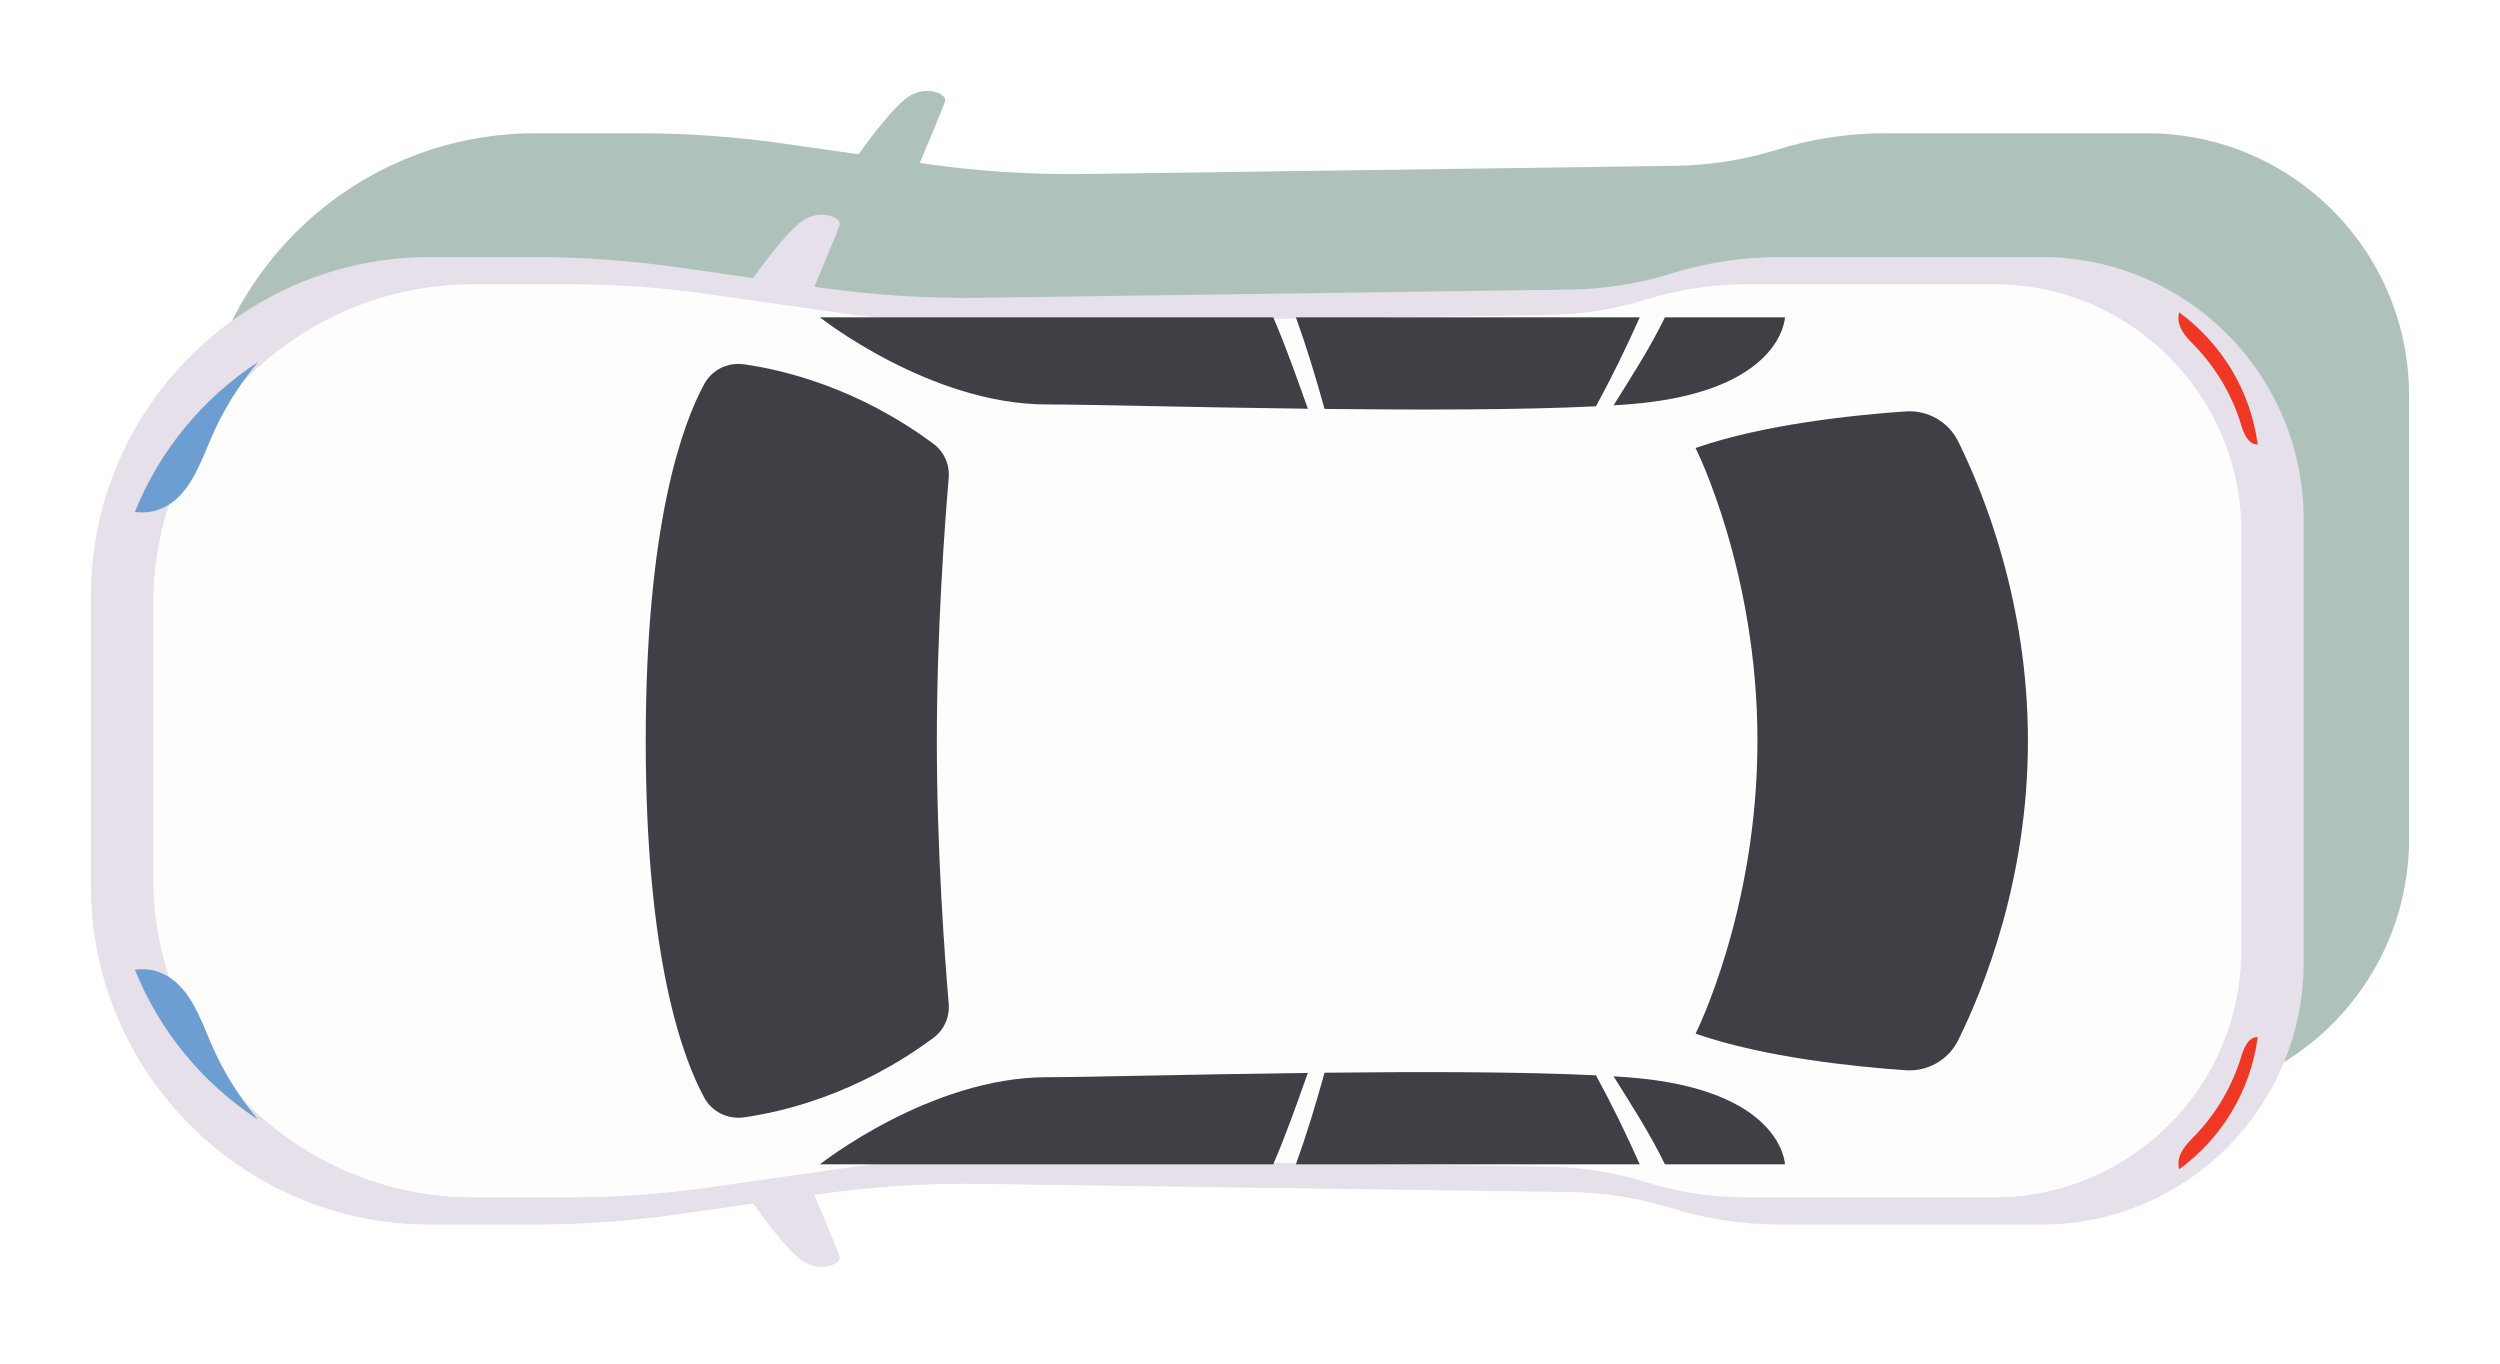 <svg width="110" height="60" viewBox="0 0 110 60" fill="none" xmlns="http://www.w3.org/2000/svg">
<g filter="url(#filter0_d_11_1158)">
<path d="M106 13.401V32.899C106 39.271 100.835 44.436 94.463 44.436H82.932C81.331 44.436 79.74 44.194 78.211 43.719C76.753 43.266 75.237 43.025 73.71 43.004L47.726 42.644C45.384 42.612 43.045 42.761 40.727 43.092L40.47 43.128C40.87 44.075 41.539 45.672 41.586 45.86C41.589 45.872 41.591 45.883 41.591 45.895C41.591 46.162 40.88 46.516 40.107 46.129C39.45 45.8 38.213 44.123 37.777 43.512L34.469 43.984C32.358 44.285 30.229 44.436 28.096 44.436H23.559C15.319 44.436 8.639 37.756 8.639 29.517V16.783C8.639 8.543 15.319 1.863 23.559 1.863H28.096C30.229 1.863 32.358 2.015 34.469 2.316L37.777 2.787C38.213 2.177 39.45 0.499 40.107 0.171C40.88 -0.216 41.591 0.138 41.591 0.404C41.591 0.417 41.589 0.428 41.586 0.439C41.539 0.628 40.87 2.225 40.47 3.171L40.727 3.208C43.045 3.538 45.384 3.688 47.726 3.656L73.71 3.296C75.237 3.275 76.753 3.034 78.211 2.581C79.74 2.105 81.331 1.863 82.932 1.863H94.463C100.835 1.863 106 7.029 106 13.401Z" fill="#AEC2BB"/>
<path d="M29.829 49.43C27.719 49.731 25.588 49.882 23.457 49.882H18.92C10.68 49.882 4 43.203 4 34.963V28.596V22.23C4 13.99 10.68 7.31 18.92 7.31H23.457C25.588 7.31 27.719 7.461 29.829 7.762L36.087 8.654C38.405 8.985 40.745 9.135 43.086 9.102L69.07 8.742C70.597 8.721 72.113 8.48 73.571 8.027C75.1 7.552 76.692 7.31 78.293 7.31H89.825C96.195 7.31 101.361 12.475 101.361 18.847V28.596V38.346C101.361 44.717 96.195 49.882 89.825 49.882H78.293C76.692 49.882 75.1 49.641 73.571 49.166C72.113 48.713 70.597 48.472 69.07 48.451L43.086 48.091C40.745 48.058 38.405 48.208 36.087 48.538L29.829 49.43Z" fill="#E5E0E9"/>
<path d="M31.116 8.935C29.124 8.651 27.114 8.508 25.102 8.508H20.821C13.045 8.508 6.741 14.812 6.741 22.588V28.596V34.604C6.741 42.38 13.045 48.684 20.821 48.684H25.102C27.114 48.684 29.124 48.541 31.116 48.257L37.022 47.415C39.209 47.103 41.417 46.962 43.627 46.993L68.148 47.333C69.588 47.353 71.019 47.58 72.395 48.008C73.838 48.456 75.34 48.684 76.85 48.684H87.733C93.746 48.684 98.62 43.809 98.62 37.797V28.596V19.396C98.62 13.383 93.746 8.508 87.733 8.508H76.85C75.34 8.508 73.838 8.737 72.395 9.185C71.019 9.613 69.588 9.84 68.148 9.86L43.627 10.2C41.417 10.23 39.209 10.089 37.022 9.777L31.116 8.935Z" fill="#FDFDFE"/>
<path d="M32.98 48.736C32.98 48.736 34.66 51.172 35.468 51.575C36.274 51.979 37.014 51.575 36.947 51.307C36.879 51.038 35.535 47.877 35.535 47.877L32.98 48.736Z" fill="#E5E0E9"/>
<path d="M32.98 8.457C32.98 8.457 34.66 6.021 35.468 5.617C36.274 5.213 37.014 5.617 36.947 5.886C36.879 6.155 35.535 9.315 35.535 9.315L32.98 8.457Z" fill="#E5E0E9"/>
<path d="M7.087 38.808C6.722 38.657 6.324 38.617 5.934 38.666C7.026 41.383 8.933 43.683 11.355 45.263C10.521 44.27 9.828 43.158 9.312 41.967C8.786 40.752 8.311 39.315 7.087 38.808Z" fill="#6C9ED1"/>
<path d="M7.087 18.384C6.722 18.536 6.324 18.576 5.934 18.526C7.026 15.809 8.933 13.509 11.355 11.93C10.521 12.923 9.828 14.034 9.312 15.225C8.786 16.441 8.311 17.877 7.087 18.384Z" fill="#6C9ED1"/>
<path d="M57.545 43.208C52.448 43.271 47.778 43.397 46.062 43.397C40.919 43.397 36.077 47.23 36.077 47.23H56.023C56.591 45.914 57.064 44.559 57.545 43.208Z" fill="#3F4045"/>
<path d="M70.223 43.315C66.987 43.155 62.529 43.152 58.28 43.199C57.905 44.557 57.497 45.904 57.02 47.23H72.148C71.557 45.9 70.919 44.592 70.223 43.315Z" fill="#3F4045"/>
<path d="M73.257 47.23H78.538C78.538 47.23 78.437 43.901 71.579 43.397C71.392 43.383 71.197 43.37 70.997 43.358C71.79 44.628 72.604 45.886 73.257 47.23Z" fill="#3F4045"/>
<path d="M57.545 13.985C52.448 13.922 47.778 13.796 46.062 13.796C40.919 13.796 36.077 9.963 36.077 9.963L56.023 9.963C56.591 11.278 57.064 12.633 57.545 13.985Z" fill="#3F4045"/>
<path d="M70.223 13.877C66.987 14.037 62.529 14.04 58.28 13.993C57.905 12.636 57.497 11.289 57.02 9.963L72.148 9.963C71.557 11.293 70.919 12.601 70.223 13.877Z" fill="#3F4045"/>
<path d="M73.257 9.963H78.538C78.538 9.963 78.437 13.291 71.579 13.796C71.392 13.809 71.197 13.822 70.997 13.834C71.79 12.564 72.604 11.306 73.257 9.963Z" fill="#3F4045"/>
<path d="M74.605 15.712C74.605 15.712 77.328 21.107 77.328 28.596C77.328 36.085 74.605 41.481 74.605 41.481C77.625 42.534 81.674 42.941 83.852 43.091C84.819 43.157 85.731 42.637 86.161 41.768C87.279 39.508 89.229 34.692 89.229 28.596C89.229 22.5 87.279 17.685 86.161 15.424C85.731 14.555 84.819 14.035 83.852 14.102C81.674 14.251 77.625 14.658 74.605 15.712ZM32.727 12.029C34.379 12.258 37.691 13.018 41.074 15.529C41.544 15.878 41.793 16.45 41.743 17.033C41.577 18.97 41.221 23.701 41.221 28.596C41.221 33.491 41.577 38.222 41.743 40.159C41.793 40.742 41.544 41.315 41.074 41.663C37.691 44.174 34.379 44.934 32.727 45.164C32.024 45.261 31.331 44.924 30.991 44.302C30.048 42.577 28.412 38.201 28.412 28.596C28.412 18.992 30.048 14.615 30.991 12.89C31.331 12.268 32.024 11.931 32.727 12.029Z" fill="#3F4045"/>
<path d="M98.608 42.507C98.22 43.784 97.529 44.968 96.608 45.934C96.368 46.186 96.108 46.43 95.958 46.744C95.854 46.96 95.819 47.222 95.883 47.448C97.734 46.094 99.023 44.019 99.338 41.636L99.314 41.633C98.913 41.646 98.725 42.123 98.608 42.507Z" fill="#EF3725"/>
<path d="M98.608 14.685C98.22 13.408 97.529 12.224 96.608 11.258C96.368 11.006 96.108 10.762 95.958 10.449C95.854 10.232 95.819 9.97 95.883 9.745C97.734 11.098 99.023 13.173 99.338 15.556L99.314 15.559C98.913 15.546 98.725 15.07 98.608 14.685Z" fill="#EF3725"/>
</g>
<defs>
<filter id="filter0_d_11_1158" x="0" y="0" width="110" height="59.746" filterUnits="userSpaceOnUse" color-interpolation-filters="sRGB">
<feFlood flood-opacity="0" result="BackgroundImageFix"/>
<feColorMatrix in="SourceAlpha" type="matrix" values="0 0 0 0 0 0 0 0 0 0 0 0 0 0 0 0 0 0 127 0" result="hardAlpha"/>
<feOffset dy="4"/>
<feGaussianBlur stdDeviation="2"/>
<feComposite in2="hardAlpha" operator="out"/>
<feColorMatrix type="matrix" values="0 0 0 0 0 0 0 0 0 0 0 0 0 0 0 0 0 0 0.25 0"/>
<feBlend mode="normal" in2="BackgroundImageFix" result="effect1_dropShadow_11_1158"/>
<feBlend mode="normal" in="SourceGraphic" in2="effect1_dropShadow_11_1158" result="shape"/>
</filter>
</defs>
</svg>
